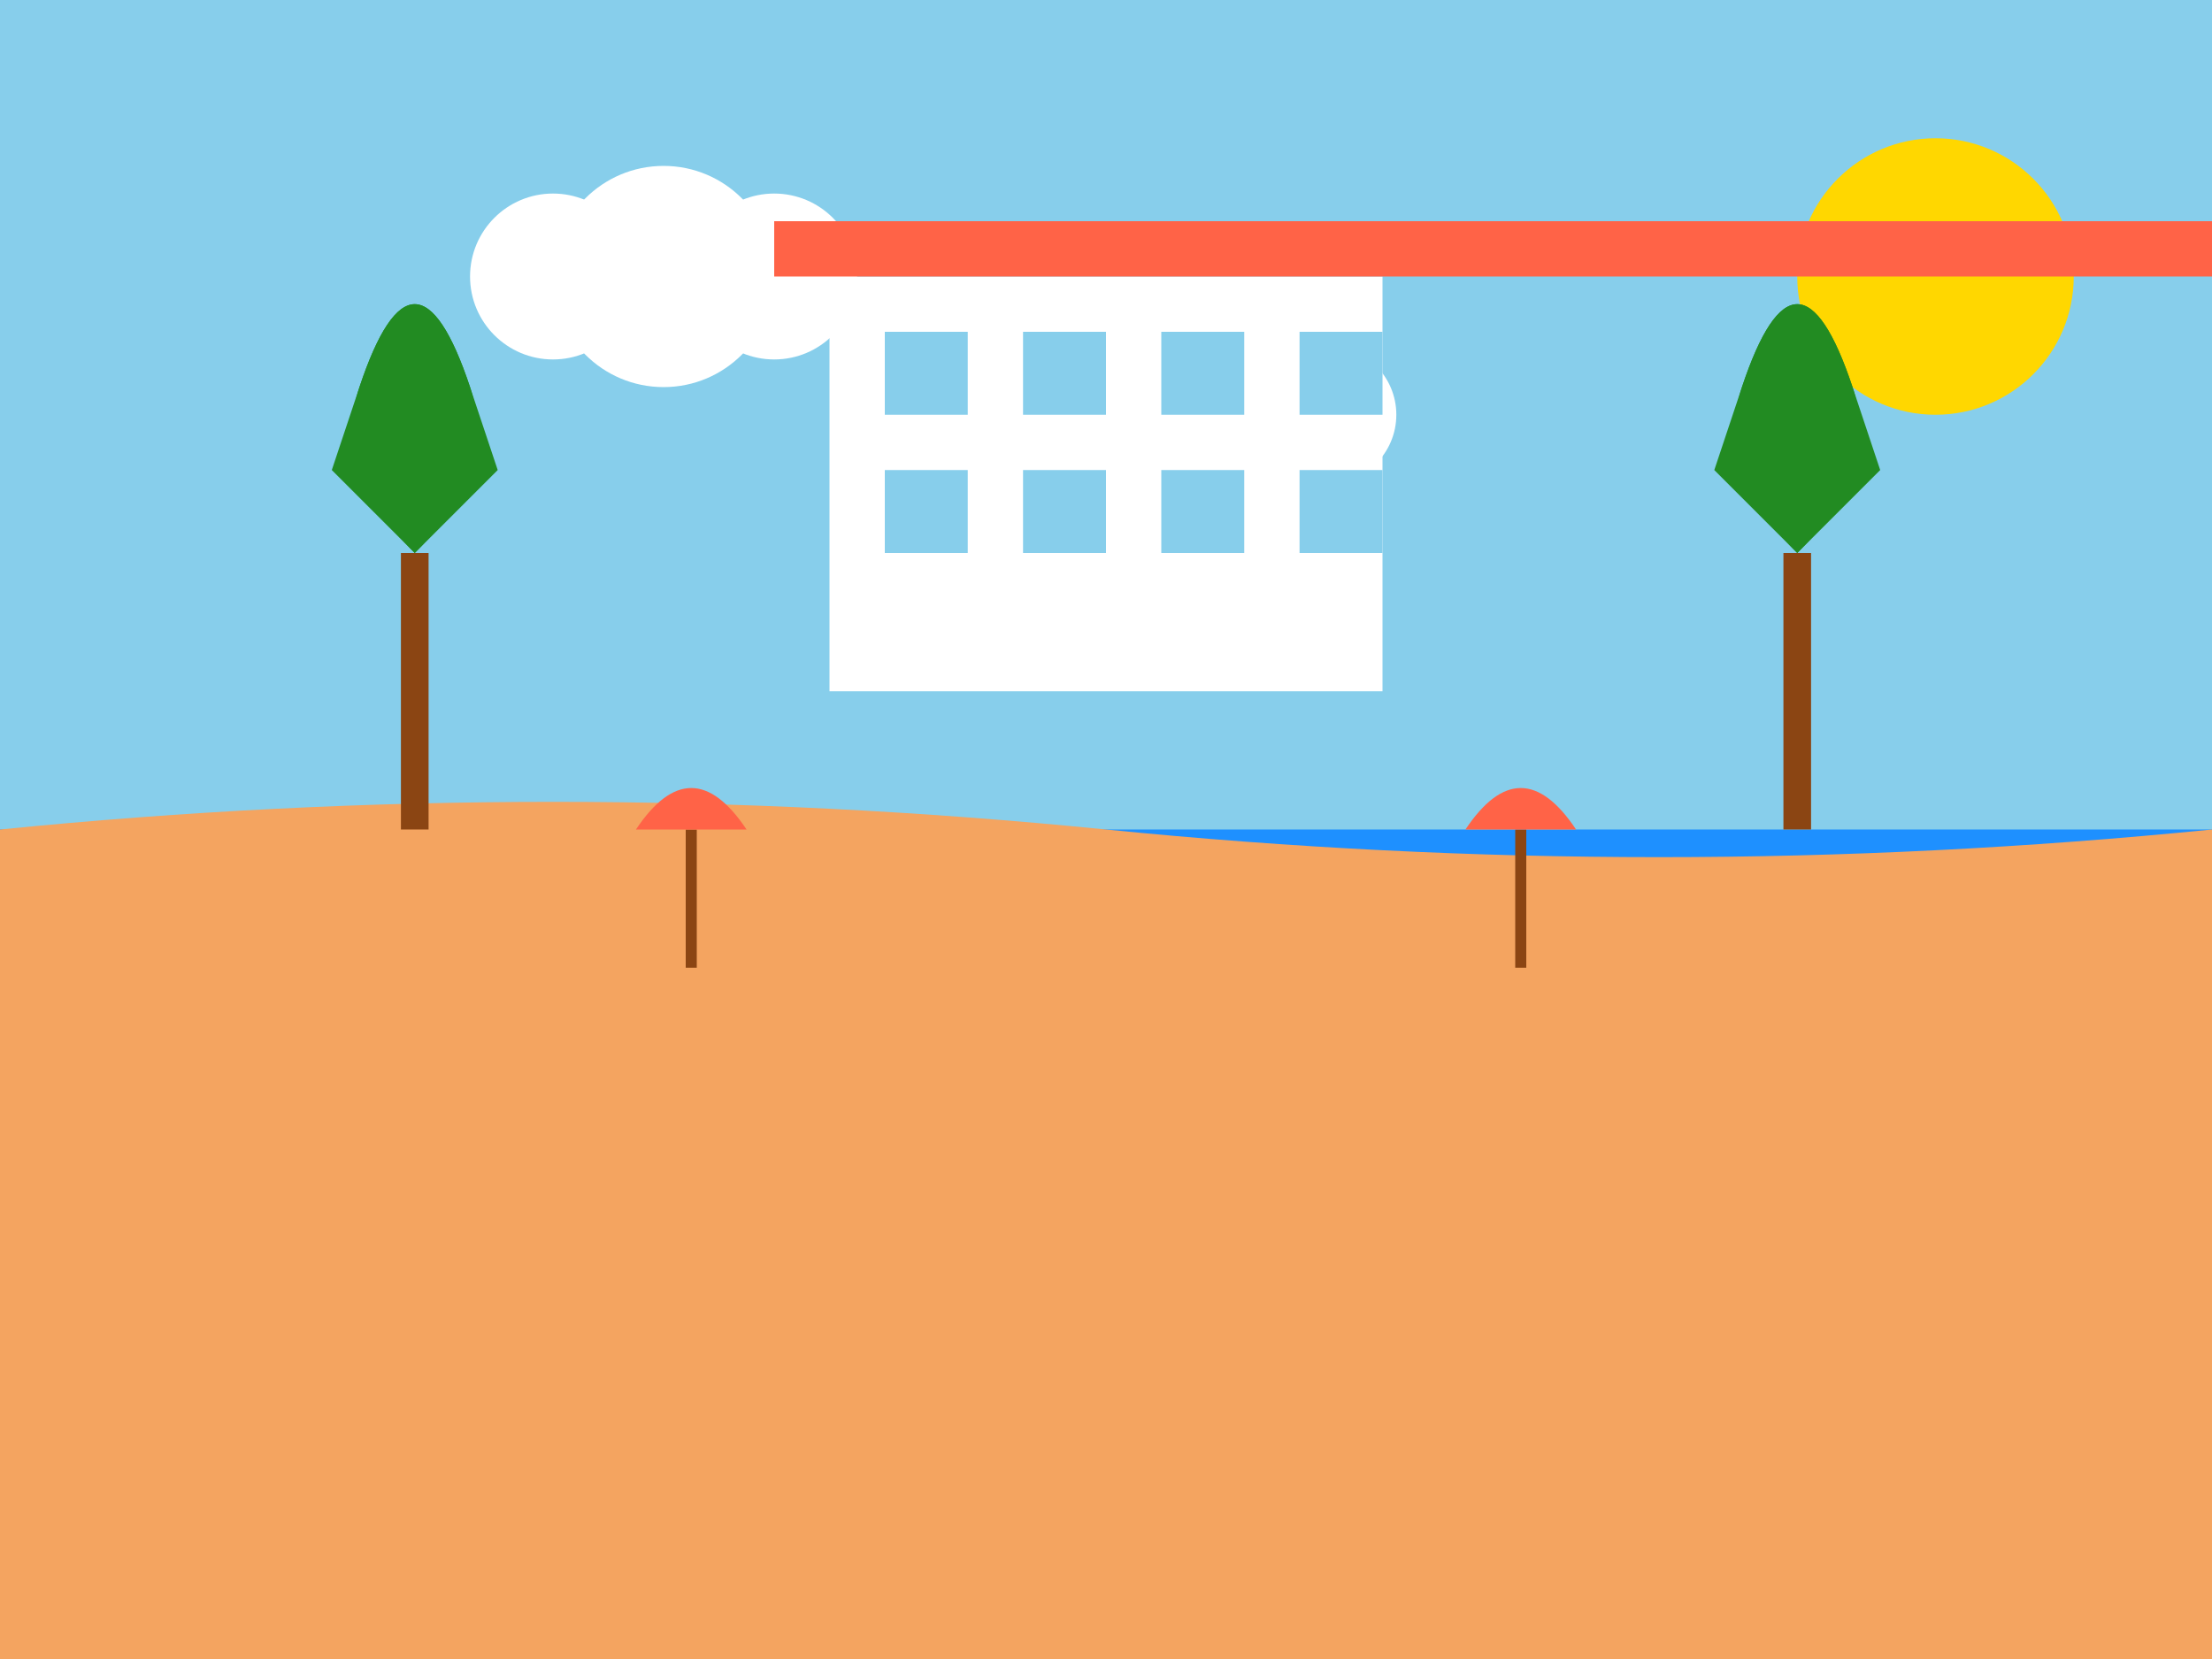 <?xml version="1.0" encoding="UTF-8"?>
<svg width="800" height="600" viewBox="0 0 800 600" xmlns="http://www.w3.org/2000/svg">
  <!-- Sky -->
  <rect width="800" height="600" fill="#87CEEB"/>
  
  <!-- Sun -->
  <circle cx="700" cy="100" r="50" fill="#FFD700"/>
  
  <!-- Clouds -->
  <g fill="#FFFFFF">
    <circle cx="200" cy="100" r="30"/>
    <circle cx="240" cy="100" r="40"/>
    <circle cx="280" cy="100" r="30"/>
    <circle cx="400" cy="150" r="25"/>
    <circle cx="440" cy="150" r="35"/>
    <circle cx="480" cy="150" r="25"/>
  </g>
  
  <!-- Ocean -->
  <rect width="800" height="300" y="300" fill="#1E90FF"/>
  
  <!-- Beach -->
  <path d="M0,300 Q200,280 400,300 T800,300 L800,600 L0,600 Z" fill="#F4A460"/>
  
  <!-- Palm Trees -->
  <g transform="translate(150,300)">
    <!-- Tree 1 -->
    <rect x="-5" y="-100" width="10" height="100" fill="#8B4513"/>
    <path d="M0,-100 Q-30,-130 -20,-160 T0,-190 T20,-160 T30,-130 Z" fill="#228B22"/>
    <path d="M0,-100 Q30,-130 20,-160 T0,-190 T-20,-160 T-30,-130 Z" fill="#228B22"/>
  </g>
  
  <g transform="translate(650,300)">
    <!-- Tree 2 -->
    <rect x="-5" y="-100" width="10" height="100" fill="#8B4513"/>
    <path d="M0,-100 Q-30,-130 -20,-160 T0,-190 T20,-160 T30,-130 Z" fill="#228B22"/>
    <path d="M0,-100 Q30,-130 20,-160 T0,-190 T-20,-160 T-30,-130 Z" fill="#228B22"/>
  </g>
  
  <!-- Resort Building -->
  <g transform="translate(400,250)">
    <!-- Main Building -->
    <rect x="-100" y="-150" width="200" height="150" fill="#FFFFFF"/>
    <!-- Windows -->
    <g fill="#87CEEB">
      <rect x="-80" y="-130" width="30" height="30"/>
      <rect x="-30" y="-130" width="30" height="30"/>
      <rect x="20" y="-130" width="30" height="30"/>
      <rect x="70" y="-130" width="30" height="30"/>
      <rect x="-80" y="-80" width="30" height="30"/>
      <rect x="-30" y="-80" width="30" height="30"/>
      <rect x="20" y="-80" width="30" height="30"/>
      <rect x="70" y="-80" width="30" height="30"/>
    </g>
    <!-- Roof -->
    <path d="M-120,-150 L400,-150 L400,-170 L-120,-170 Z" fill="#FF6347"/>
  </g>
  
  <!-- Beach Umbrellas -->
  <g transform="translate(250,350)">
    <rect x="-2" y="-50" width="4" height="50" fill="#8B4513"/>
    <path d="M-20,-50 Q0,-80 20,-50 Z" fill="#FF6347"/>
  </g>
  
  <g transform="translate(550,350)">
    <rect x="-2" y="-50" width="4" height="50" fill="#8B4513"/>
    <path d="M-20,-50 Q0,-80 20,-50 Z" fill="#FF6347"/>
  </g>
</svg> 